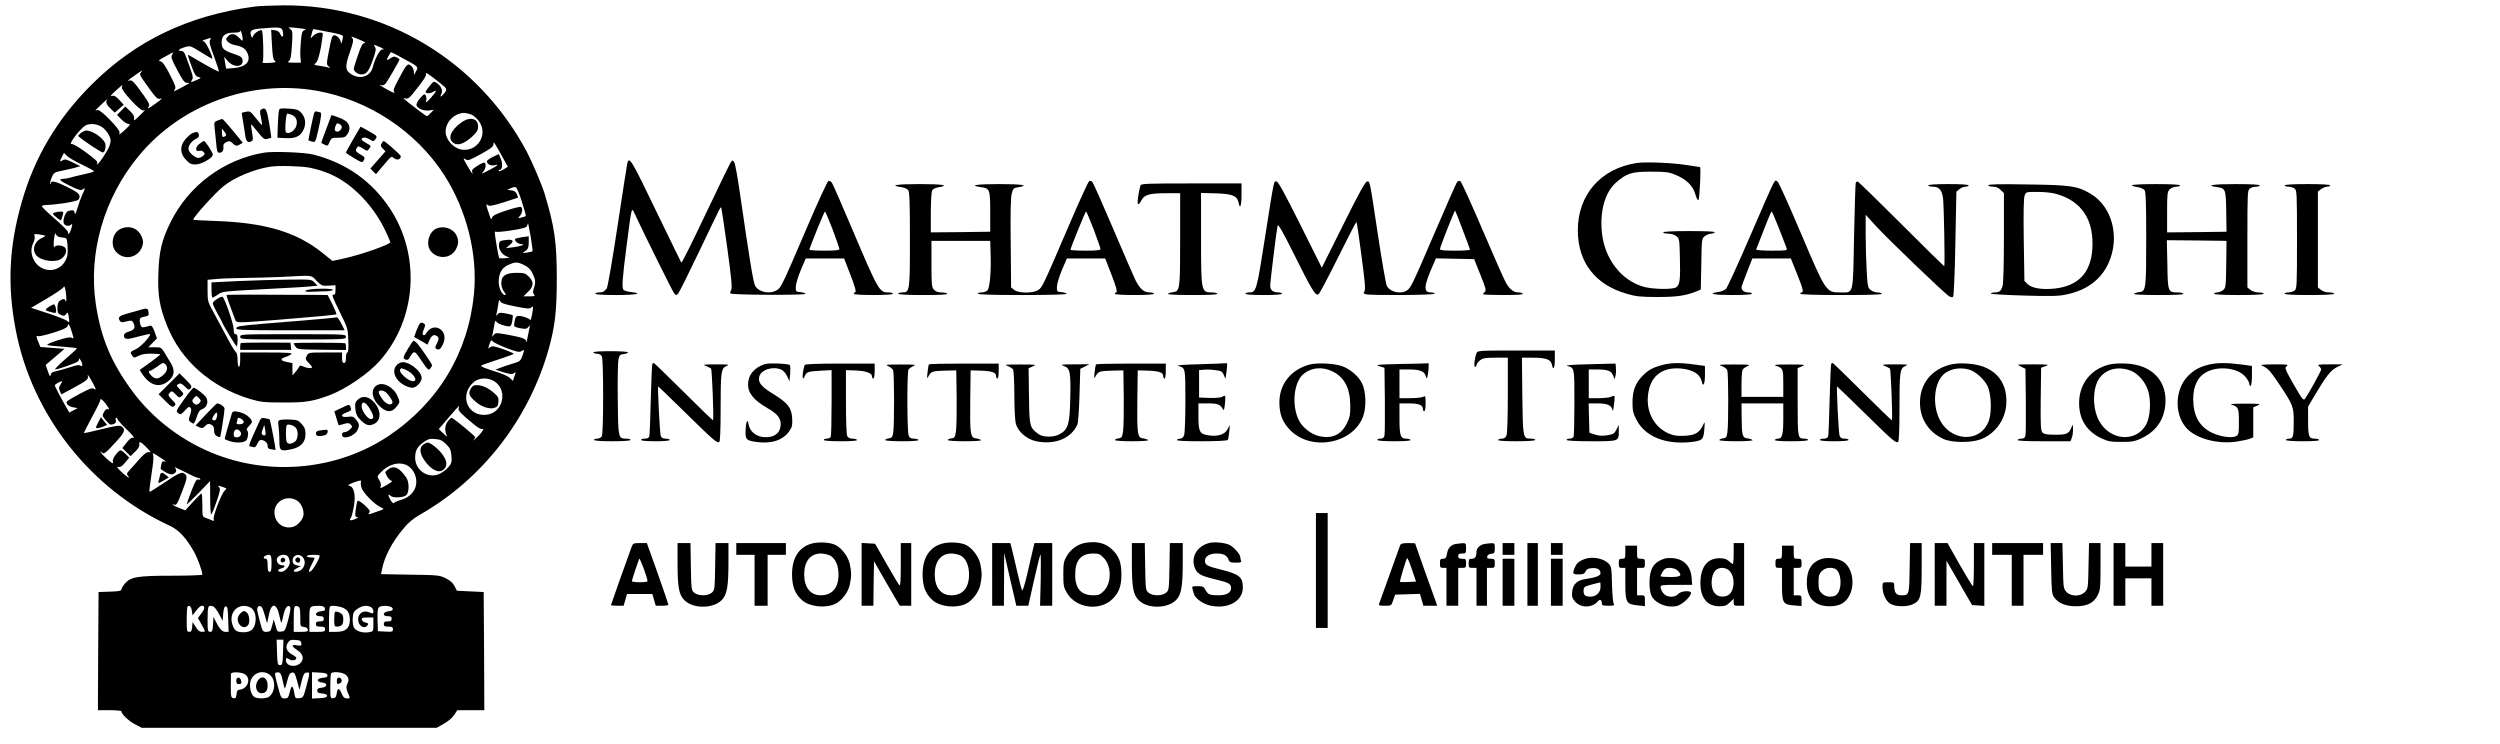 <?xml version="1.0" standalone="no"?>
<!DOCTYPE svg PUBLIC "-//W3C//DTD SVG 20010904//EN"
 "http://www.w3.org/TR/2001/REC-SVG-20010904/DTD/svg10.dtd">
<svg version="1.0" xmlns="http://www.w3.org/2000/svg"
 width="1915pt" height="570pt" viewBox="0 0 1915 570"
 preserveAspectRatio="xMidYMid meet">

<g transform="translate(0,570) scale(0.1,-0.1)"
fill="#000000" stroke="none">
<path d="M1945 5649 c-504 -68 -908 -262 -1243 -597 -261 -259 -439 -558 -536
-902 -97 -338 -111 -639 -45 -980 125 -649 572 -1217 1179 -1497 71 -33 127
-94 188 -203 26 -47 62 -146 62 -172 0 -4 -105 -8 -233 -8 -265 0 -317 -9
-361 -61 -14 -17 -26 -37 -26 -44 0 -11 -21 -15 -87 -17 l-88 -3 -3 -452 -2
-453 90 0 c49 0 90 -4 90 -9 0 -21 56 -74 104 -99 l51 -27 1130 0 1130 0 55
31 c31 17 66 47 79 67 l24 37 104 0 103 0 -2 453 -3 452 -103 5 -102 5 -18 35
c-12 24 -33 43 -67 60 -48 24 -59 25 -273 28 l-223 4 7 36 c18 95 74 204 160
308 41 50 75 79 130 111 479 273 836 732 988 1273 47 169 61 288 61 535 0 281
-17 398 -93 650 -21 69 -96 246 -137 323 -371 697 -1084 1126 -1865 1121 -91
-1 -192 -5 -225 -10z m219 -181 c13 -49 -1 -67 -19 -25 -6 14 -21 23 -39 25
l-29 4 6 -113 c5 -88 9 -116 22 -125 13 -10 6 -13 -44 -16 -47 -2 -57 0 -49
10 10 11 4 229 -6 239 -9 10 -58 -20 -65 -39 -8 -20 -10 -21 -16 -6 -16 40 -3
53 65 59 146 13 167 11 174 -13z m135 15 c42 -5 50 -8 34 -14 -18 -6 -22 -19
-28 -82 -4 -41 -6 -96 -4 -121 l4 -46 -54 0 c-46 0 -52 2 -38 13 13 9 18 37
23 121 7 99 5 110 -11 122 -18 14 -18 14 1 14 10 0 43 -3 73 -7z m224 -29 c55
-10 101 -22 103 -28 2 -6 0 -24 -5 -41 -6 -19 -10 -23 -10 -11 -1 25 -29 56
-51 56 -15 0 -22 -21 -39 -112 -21 -108 -21 -113 -4 -126 17 -13 17 -14 -2 -9
-11 3 -41 9 -67 13 -45 6 -47 7 -28 23 13 11 24 47 38 118 10 57 16 105 14
108 -12 12 -48 3 -70 -17 l-24 -23 8 30 c9 40 12 45 27 40 7 -2 56 -11 110
-21z m-664 -51 c1 -20 -1 -20 -28 8 -34 34 -61 37 -86 9 -17 -19 -17 -21 -1
-39 10 -10 33 -22 53 -26 55 -10 81 -25 96 -57 32 -65 -4 -109 -96 -119 -34
-3 -63 -5 -64 -5 -1 1 -5 22 -9 46 l-7 45 26 -31 c45 -53 121 -51 115 3 -3 25
-11 31 -67 50 -79 27 -93 40 -93 89 0 52 28 74 93 74 32 0 49 4 50 13 1 17 17
-33 18 -60z m897 -8 c32 -13 50 -24 38 -25 -17 0 -26 -16 -52 -92 -18 -51 -32
-98 -32 -105 0 -21 31 -43 59 -43 38 0 56 23 88 114 22 64 25 80 15 97 -12 19
-12 19 25 4 45 -19 52 -25 29 -25 -17 0 -55 -72 -70 -133 -17 -71 -95 -99
-163 -57 -49 30 -52 60 -14 168 26 74 30 96 21 108 -16 19 -13 18 56 -11z
m-1147 -2 c-8 -14 -1 -42 31 -127 22 -60 39 -111 36 -113 -3 -3 -54 23 -113
57 -59 35 -112 65 -117 68 -11 6 -6 -10 26 -98 19 -50 29 -66 48 -70 24 -6 23
-7 -14 -23 -48 -21 -49 -21 -35 1 12 19 8 33 -53 195 -6 16 -18 27 -29 27 -33
0 -20 15 24 28 43 13 44 13 125 -37 45 -28 84 -51 86 -51 14 0 -44 125 -60
131 -20 7 -20 7 26 22 27 9 30 7 19 -10z m-291 -112 c-10 -17 -5 -34 40 -118
40 -76 56 -98 72 -97 11 0 20 -1 20 -3 0 -2 -92 -52 -115 -62 -5 -2 -4 3 3 12
12 14 7 30 -36 114 -36 71 -56 99 -73 103 -19 5 -14 10 37 37 32 18 60 33 62
33 1 0 -3 -9 -10 -19z m1765 -26 c124 -67 123 -66 104 -101 l-16 -29 -1 26 c0
14 -9 34 -20 44 -27 24 -34 17 -95 -98 -41 -76 -45 -90 -34 -104 8 -9 -12 -3
-46 16 -62 34 -83 49 -53 38 9 -3 22 2 30 11 16 18 108 178 108 186 0 3 -9 10
-21 16 -16 9 -26 8 -44 -4 -34 -23 -38 -20 -20 14 9 17 18 30 21 30 3 0 43
-20 87 -45z m-2003 -110 c-14 -17 -14 -15 63 -123 46 -64 64 -83 78 -79 28 8
24 2 -30 -37 -51 -37 -72 -46 -52 -22 10 12 2 29 -40 88 -73 102 -88 118 -108
111 -23 -9 -12 2 45 42 54 38 63 42 44 20z m2302 -90 c43 -34 45 -41 19 -72
-24 -29 -35 -30 -20 -2 13 26 -2 61 -37 84 -21 14 -24 13 -53 -24 -17 -21 -31
-41 -31 -44 0 -14 36 -15 56 -2 35 23 29 6 -16 -45 -35 -38 -40 -41 -35 -20 3
14 1 32 -5 40 -9 13 -15 9 -40 -20 -17 -19 -30 -42 -30 -52 0 -26 56 -51 98
-44 l35 5 -23 -24 c-13 -14 -27 -25 -30 -25 -7 0 -152 110 -175 133 -7 6 -3 7
11 3 17 -5 29 3 56 36 82 101 107 139 101 154 -6 15 26 -6 119 -81z m-2449
-24 c-6 -24 143 -185 164 -177 20 8 17 4 -31 -43 -38 -37 -43 -40 -39 -19 3
17 -5 32 -32 58 l-35 34 -32 -32 -32 -32 34 -35 c19 -19 43 -35 54 -35 17 0
14 -7 -22 -40 -46 -43 -54 -48 -46 -26 8 21 -145 179 -168 173 -10 -3 -18 -4
-18 -3 0 1 23 24 52 51 29 28 46 42 39 33 -15 -20 -6 -41 33 -77 l25 -24 34
30 35 30 -34 37 c-27 29 -39 36 -57 31 -15 -4 -7 7 28 39 28 25 51 45 52 46 0
0 -1 -9 -4 -19z m1492 -26 c399 -70 763 -311 979 -648 171 -268 255 -602 227
-904 -43 -453 -272 -836 -654 -1092 -378 -254 -879 -309 -1312 -146 -260 97
-497 276 -656 495 -159 217 -236 403 -275 660 -59 393 62 814 328 1135 325
394 855 588 1363 500z m1189 -184 c13 -6 37 -27 53 -47 74 -98 -2 -233 -125
-221 -52 6 -105 51 -123 105 -22 66 23 144 96 170 31 11 55 9 99 -7z m-2833
-94 c19 -12 42 -40 53 -61 16 -33 17 -43 6 -79 -10 -35 -84 -147 -97 -147 -2
0 -2 4 1 8 8 13 -6 26 -94 91 -51 37 -92 60 -102 58 -30 -8 67 120 107 142 34
18 90 13 126 -12z m3067 -228 l42 -77 -35 -21 c-19 -11 -35 -16 -35 -11 0 6 4
10 10 10 18 0 22 47 6 84 l-15 36 -46 -22 c-25 -12 -45 -27 -45 -34 0 -21 29
-36 55 -30 39 10 30 -1 -27 -31 -72 -38 -76 -39 -55 -16 18 21 23 58 8 67 -4
3 -29 -8 -54 -24 -36 -22 -45 -34 -40 -47 10 -28 -2 -13 -36 45 -36 62 -37 66
-12 50 16 -10 34 -3 115 42 73 40 96 58 96 74 0 20 0 20 13 1 8 -11 32 -54 55
-96z m-3220 -60 c50 -24 92 -47 92 -51 0 -4 -35 -14 -77 -23 -43 -9 -91 -21
-107 -26 -16 -5 -40 -9 -52 -9 -41 0 -26 -15 55 -55 67 -32 82 -36 95 -25 21
16 20 9 -4 -42 -11 -24 -27 -70 -37 -103 -12 -41 -18 -53 -21 -37 -4 23 -12
26 -48 16 -25 -7 -49 -81 -32 -101 13 -16 40 -17 55 -2 8 8 8 -1 0 -30 -11
-39 -27 -56 -27 -28 0 8 -45 53 -100 101 -55 47 -100 91 -100 96 0 6 17 10 38
10 79 2 234 27 243 41 21 34 9 49 -81 94 -89 45 -130 55 -130 33 0 -6 -2 -9
-5 -6 -3 3 1 24 10 46 16 38 20 42 73 53 32 6 77 17 102 23 l45 13 -58 29
c-49 24 -61 27 -77 16 -24 -15 -25 -10 -5 28 l15 29 23 -23 c13 -13 64 -43
115 -67z m3369 -282 c19 -60 33 -110 31 -112 -2 -2 -17 -7 -33 -11 -29 -7 -30
-7 -12 13 19 22 23 58 7 68 -6 3 -56 -9 -111 -27 -73 -24 -104 -39 -109 -53
-6 -16 -9 -17 -13 -5 -3 8 -8 24 -12 35 -23 65 -25 77 -9 64 13 -10 35 -6 122
21 59 19 108 35 110 36 1 1 -3 13 -9 27 -8 18 -21 27 -43 29 l-31 4 25 11 c14
7 31 11 39 10 8 -1 28 -47 48 -110z m69 -275 c9 -56 15 -104 13 -106 -2 -3
-22 -7 -44 -11 -34 -5 -37 -4 -20 6 29 18 35 29 35 76 l0 43 -47 -6 c-27 -4
-52 -10 -56 -14 -12 -11 21 -40 46 -40 39 -1 -3 -17 -63 -24 l-55 -7 30 25
c38 31 25 46 -35 37 -40 -5 -45 -9 -48 -34 -4 -35 20 -74 56 -90 l27 -11 -39
-4 c-21 -2 -40 -1 -42 1 -5 4 -34 172 -34 195 0 7 5 10 10 7 6 -4 61 1 122 11
91 15 112 21 116 36 2 11 6 17 8 16 1 -2 10 -49 20 -106z m-3613 3 c12 -2 31
-6 42 -7 17 -3 20 -12 23 -71 2 -55 -1 -75 -19 -107 -54 -96 -190 -90 -241 11
-22 42 -23 91 -2 130 8 16 12 39 9 50 -6 18 -3 19 37 13 24 -4 44 -8 46 -10 2
-1 -12 -10 -31 -19 -56 -26 -74 -92 -37 -133 40 -43 150 -56 193 -22 34 27 44
70 21 87 -23 17 -71 17 -77 1 -8 -20 -8 45 0 83 4 21 9 27 11 17 2 -10 13 -20
25 -23z m3563 -216 c31 -15 48 -32 63 -63 24 -48 26 -70 10 -115 -8 -24 -8
-35 1 -46 11 -13 6 -15 -34 -15 l-47 0 35 34 c45 42 47 76 7 117 -26 26 -36
29 -94 29 -83 0 -117 -23 -117 -79 0 -24 8 -49 21 -65 14 -18 16 -26 7 -26
-22 0 -48 54 -48 99 0 67 23 109 72 131 55 25 72 25 124 -1z m-3508 -264 c0
-16 -2 -22 -5 -12 -5 20 -21 21 -45 3 -12 -9 -18 -27 -18 -55 0 -35 4 -43 26
-53 22 -10 28 -10 39 5 12 16 13 16 19 -5 3 -13 6 -32 6 -42 0 -18 -1 -18 -17
-3 -10 8 -76 34 -146 57 l-129 42 119 70 c65 38 122 77 128 86 7 14 11 9 17
-23 4 -22 7 -53 6 -70z m3438 -52 c95 -19 111 -20 125 -7 14 13 15 8 6 -47 -6
-33 -13 -56 -16 -50 -9 13 -57 31 -86 31 -24 0 -29 -9 -37 -65 -3 -16 5 -21
46 -29 43 -8 51 -6 64 10 13 17 13 16 6 -16 -4 -19 -11 -53 -15 -75 -3 -22 -7
-32 -8 -22 -1 22 -26 31 -141 53 -90 16 -94 16 -108 -2 -14 -18 -14 -18 -9 6
3 14 9 45 13 69 5 32 9 39 16 28 8 -16 66 -37 99 -37 12 0 18 13 23 41 4 23 5
43 3 45 -2 2 -26 8 -53 13 -41 8 -51 7 -63 -7 -12 -16 -13 -15 -8 3 3 11 9 42
13 70 5 37 9 45 14 30 6 -16 27 -24 116 -42z m-3395 -198 c15 -50 15 -53 -1
-43 -12 8 -39 3 -109 -19 -58 -19 -87 -32 -77 -36 9 -4 63 -9 121 -13 58 -4
105 -10 104 -13 0 -3 -41 -41 -90 -83 -50 -43 -84 -78 -76 -78 21 0 158 48
173 61 8 6 11 16 8 23 -3 6 2 2 10 -8 20 -25 22 -64 3 -47 -11 8 -31 5 -83
-13 -38 -12 -86 -26 -106 -30 -28 -5 -38 -12 -40 -29 -3 -16 -8 -10 -21 28
l-17 49 47 41 c26 22 59 50 72 61 l25 22 -92 7 -93 7 -14 35 c-18 42 -19 57
-5 48 6 -4 58 8 117 26 77 24 107 39 111 52 6 25 13 15 33 -48z m3329 -121
c74 -28 98 -34 112 -25 26 16 27 15 10 -33 -15 -42 -19 -45 -77 -62 -33 -10
-76 -24 -95 -32 l-35 -14 63 -20 c50 -15 67 -17 78 -7 17 14 17 11 3 -28 l-10
-31 -22 22 c-12 11 -49 29 -82 40 -109 34 -146 49 -138 56 4 4 61 24 126 45
65 21 119 41 122 44 2 4 -34 20 -80 36 -70 24 -86 27 -99 16 -19 -16 -19 -14
-5 28 9 27 13 29 23 17 6 -9 54 -32 106 -52z m-3164 -277 c21 -41 22 -46 6
-36 -15 10 -33 4 -108 -36 -49 -26 -93 -52 -99 -57 -17 -15 10 -43 46 -48 l34
-6 -32 -17 -32 -17 -19 33 c-41 70 -92 166 -92 175 0 8 42 32 56 32 2 0 -3
-11 -12 -25 -14 -21 -15 -31 -5 -51 l11 -25 88 47 c105 57 122 71 115 92 -8
26 13 -4 43 -61z m3069 23 c109 -67 69 -243 -58 -257 -147 -17 -213 153 -97
251 40 33 107 36 155 6z m-2955 -202 c8 -14 7 -16 -4 -12 -9 4 -20 -5 -30 -23
-14 -28 -13 -30 17 -65 28 -32 35 -35 56 -27 17 7 22 15 18 29 -3 11 -1 20 4
20 5 0 9 -5 9 -10 0 -6 32 -42 71 -80 40 -38 62 -66 52 -64 -15 4 -29 -6 -53
-36 l-33 -42 31 -31 32 -31 35 34 c26 25 35 42 32 57 -5 28 15 19 62 -31 27
-28 30 -34 13 -30 -19 5 -41 -14 -117 -101 -5 -6 -21 -23 -34 -38 -21 -23 -22
-29 -10 -43 26 -31 -22 1 -60 40 -26 27 -29 34 -14 30 15 -4 29 5 51 32 l32
38 -27 28 c-15 15 -32 28 -39 28 -20 0 -67 -68 -60 -86 8 -22 -5 -15 -53 28
-37 35 -60 66 -27 39 11 -9 24 -1 64 41 103 108 116 130 90 156 -17 17 -34 15
-170 -18 -67 -17 -123 -29 -125 -27 -1 2 26 57 62 123 36 65 65 126 65 134 0
15 38 -25 60 -62z m2683 -6 c-4 -18 12 -36 115 -121 32 -27 58 -41 68 -37 20
8 -13 -39 -53 -74 -15 -14 -22 -18 -15 -10 6 8 12 17 12 21 0 9 -169 149 -181
149 -4 0 -17 -12 -28 -26 -23 -29 -27 -74 -10 -107 8 -16 2 -13 -24 12 l-36
34 75 88 c42 49 77 89 79 89 2 0 1 -8 -2 -18z m-95 -275 c30 -30 36 -44 40
-89 4 -48 1 -58 -24 -87 -16 -19 -47 -42 -70 -52 -85 -38 -184 29 -184 124 0
55 15 83 62 118 38 27 49 30 91 26 39 -3 56 -11 85 -40z m-2178 -110 c25 -16
35 -26 23 -23 -18 6 -22 2 -28 -24 -4 -17 -5 -33 -3 -34 45 -33 79 -46 98 -36
23 12 26 30 8 49 -7 7 26 -8 75 -33 48 -25 94 -46 102 -46 7 0 16 -4 19 -9 4
-5 -2 -7 -13 -4 -16 4 -25 -10 -55 -89 -20 -51 -36 -97 -36 -101 0 -4 40 34
90 85 l89 93 1 -127 c0 -71 3 -128 8 -128 4 0 22 43 40 96 27 76 31 98 22 110
-15 17 -12 17 28 3 31 -11 31 -11 13 -27 -24 -22 -92 -198 -84 -219 5 -13 2
-15 -13 -9 -10 5 -31 13 -46 18 -28 10 -28 11 -28 99 0 49 -3 89 -6 89 -4 0
-33 -29 -66 -65 l-59 -64 -42 16 c-23 9 -46 20 -52 25 -6 6 -4 7 6 3 21 -8 26
0 66 105 36 94 39 110 21 128 -22 22 -43 13 -157 -64 -62 -41 -114 -74 -116
-72 -3 3 6 75 24 195 6 40 8 80 4 89 -7 19 -8 20 67 -29z m1886 -56 c17 -10
38 -34 47 -54 43 -90 -3 -180 -107 -208 -22 -6 -44 -16 -48 -22 -3 -6 -15 4
-27 23 -21 35 -20 53 1 32 18 -18 98 -15 120 5 23 21 24 99 1 133 -53 80 -98
99 -143 62 -22 -17 -22 -19 -6 -49 8 -17 24 -33 33 -35 13 -2 3 -12 -31 -31
-58 -32 -55 -32 -49 -8 3 10 -3 31 -13 45 -17 26 -16 27 12 57 63 67 149 87
210 50z m-361 -121 c-3 -5 -2 -26 4 -46 11 -38 100 -129 150 -151 28 -12 30
-11 -48 -38 -53 -18 -56 -19 -42 -1 9 10 1 22 -35 56 -25 23 -50 38 -54 34 -5
-5 -11 -35 -15 -66 -7 -52 -5 -58 11 -58 12 -1 6 -6 -15 -16 -37 -15 -50 -12
-34 8 6 7 16 46 23 85 16 87 3 152 -32 161 -17 4 -13 8 23 23 51 20 73 23 64
9z m-487 -146 c31 -21 53 -75 46 -113 -7 -36 -47 -79 -81 -87 -69 -18 -132 26
-140 98 -11 94 93 155 175 102z m-198 -479 c0 -51 -3 -65 -15 -65 -11 0 -15
12 -15 50 0 38 -4 50 -15 50 -18 0 -20 16 -2 23 40 17 47 9 47 -58z m130 46
c5 -11 10 -28 10 -39 0 -30 -38 -72 -66 -72 -32 0 -31 18 1 26 29 7 34 24 7
24 -22 0 -42 19 -42 40 0 40 70 57 90 21z m118 -13 c21 -44 -14 -98 -64 -98
-23 0 -16 16 14 30 l27 13 -30 6 c-21 4 -31 13 -33 29 -8 55 62 71 86 20z
m121 25 c-2 -26 -57 -118 -72 -121 -16 -3 -15 2 7 47 14 28 26 53 26 56 0 3
-13 5 -30 5 -16 0 -30 5 -30 10 0 6 23 10 50 10 28 0 50 -3 49 -7z m-979 -423
l5 -34 28 37 c15 20 34 37 42 37 27 0 26 -21 -1 -57 l-28 -37 27 -48 c15 -26
27 -50 27 -53 0 -3 -11 -5 -24 -5 -17 0 -31 11 -47 38 l-24 37 -3 -37 c-3 -30
-7 -38 -23 -38 -17 0 -19 8 -19 93 0 52 3 97 7 101 14 13 28 -1 33 -34z m165
34 c9 -4 28 -30 43 -58 l27 -51 5 55 c4 40 9 55 20 55 12 0 16 -19 18 -97 l3
-98 -25 0 c-25 0 -47 25 -76 85 l-15 30 -3 -57 c-3 -50 -6 -58 -22 -58 -18 0
-20 7 -20 93 0 108 4 116 45 101z m279 -5 c33 -15 50 -60 43 -111 -8 -57 -35
-81 -91 -81 -54 0 -72 13 -87 63 -28 92 50 167 135 129z m97 -10 c4 -8 13 -36
21 -64 l14 -50 13 63 c19 98 60 96 81 -4 6 -30 13 -54 15 -54 2 0 9 24 15 54
12 58 33 87 51 69 7 -7 3 -38 -13 -99 -23 -85 -25 -89 -54 -92 -28 -3 -31 0
-43 45 l-14 48 -9 -35 c-6 -19 -12 -41 -14 -47 -2 -7 -17 -13 -33 -13 -28 0
-30 3 -50 78 -12 43 -21 85 -21 94 0 30 27 36 41 7z m273 15 c13 -5 16 -22 16
-79 0 -73 0 -74 27 -77 17 -2 29 -10 31 -20 3 -15 -5 -18 -52 -18 l-56 0 0 93
c0 105 3 113 34 101z m203 -9 c7 -20 4 -23 -32 -28 -43 -5 -47 -37 -6 -37 24
0 31 -4 31 -20 0 -16 -7 -20 -30 -20 -23 0 -30 -4 -30 -20 0 -16 7 -20 35 -20
28 0 35 -4 35 -20 0 -18 -7 -20 -60 -20 l-60 0 0 94 c0 104 0 104 68 105 30 1
44 -4 49 -14z m125 5 c47 -14 68 -43 68 -98 0 -64 -32 -92 -105 -92 l-55 0 0
93 c0 52 3 97 7 100 9 10 42 8 85 -3z m229 0 c10 -6 19 -20 19 -30 0 -23 0
-23 -36 -9 -54 20 -96 -28 -75 -84 11 -27 44 -40 60 -24 17 17 13 25 -11 29
-13 2 -24 11 -26 21 -3 14 4 17 42 17 l46 0 0 -54 c0 -53 0 -53 -35 -59 -47
-8 -99 9 -114 36 -7 13 -11 45 -9 72 3 43 7 52 37 72 37 25 71 29 102 13z
m167 -12 c2 -12 -5 -17 -30 -20 -45 -4 -53 -38 -9 -38 24 0 31 -4 31 -20 0
-16 -7 -20 -30 -20 -23 0 -30 -4 -30 -20 0 -16 7 -20 35 -20 29 0 35 -4 35
-20 0 -19 -5 -21 -57 -18 l-58 3 -3 83 c-2 55 1 89 9 98 18 22 103 15 107 -8z
m-840 -335 c-3 -90 -5 -98 -23 -98 -18 0 -20 8 -23 98 l-3 97 26 0 26 0 -3
-97z m140 70 c3 -20 0 -21 -34 -16 -45 7 -43 -6 6 -39 43 -29 51 -67 21 -97
-38 -38 -111 -23 -111 21 0 21 4 22 29 6 20 -12 51 -5 51 11 0 6 -14 18 -30
26 -44 23 -58 57 -36 90 15 22 23 26 59 23 34 -2 43 -7 45 -25z m-430 -239
c46 -32 21 -108 -38 -116 -20 -2 -26 -9 -28 -36 -3 -27 -7 -33 -23 -30 -19 3
-21 11 -21 88 0 47 1 91 1 98 1 18 82 15 109 -4z m196 -10 c40 -41 34 -125
-13 -161 -20 -15 -85 -17 -111 -3 -28 15 -44 83 -30 126 23 67 104 87 154 38z
m85 -11 c5 -21 12 -51 16 -68 7 -28 8 -25 24 35 13 52 21 66 38 68 18 3 23 -6
39 -65 l18 -67 16 64 c13 53 20 66 38 68 27 4 27 -1 -2 -108 -22 -82 -24 -85
-53 -88 -29 -3 -32 0 -38 35 -11 66 -21 70 -35 14 -11 -46 -15 -51 -40 -51
-26 0 -28 4 -52 93 -14 50 -23 95 -21 100 2 4 13 7 23 7 14 0 22 -11 29 -37z
m349 15 c2 -13 -5 -17 -35 -20 -49 -4 -53 -32 -5 -36 45 -5 41 -36 -6 -40 -24
-2 -32 -8 -32 -22 0 -14 9 -20 38 -22 25 -2 37 -8 37 -18 0 -11 -14 -16 -57
-18 l-58 -3 0 101 0 101 57 -3 c45 -2 59 -7 61 -20z m142 2 c23 -23 25 -39 9
-73 -8 -18 -7 -32 5 -62 20 -47 20 -45 -8 -45 -17 0 -27 9 -37 33 -20 49 -33
52 -39 9 -4 -29 -10 -38 -27 -40 -22 -3 -23 -1 -23 91 0 51 3 97 7 100 15 16
93 7 113 -13z"/>
<path d="M2001 4861 c-11 -7 -11 -18 -2 -61 6 -29 10 -55 8 -57 -2 -2 -24 22
-47 52 -40 52 -45 55 -74 49 -17 -3 -32 -7 -33 -8 -2 -1 2 -29 8 -62 6 -32 13
-81 17 -109 7 -50 22 -64 50 -46 11 6 11 20 3 66 -6 32 -9 60 -8 62 2 2 25
-24 51 -57 42 -53 50 -59 74 -54 15 4 28 8 30 9 1 1 -6 51 -16 111 -19 110
-28 126 -61 105z"/>
<path d="M2137 4854 c-3 -11 -7 -62 -9 -114 l-3 -95 62 -3 c77 -4 114 14 138
64 22 47 14 99 -20 133 -21 21 -36 26 -94 29 -61 4 -70 2 -74 -14z m98 -34
c36 -14 49 -52 31 -94 -14 -33 -60 -57 -76 -39 -10 11 0 143 11 143 4 0 19 -4
34 -10z"/>
<path d="M2406 4833 c-8 -27 -46 -207 -43 -209 1 -1 14 -5 28 -9 25 -6 26 -4
47 89 24 103 27 136 13 136 -5 0 -16 3 -24 6 -9 3 -17 -2 -21 -13z"/>
<path d="M2529 4792 c-17 -47 -50 -136 -60 -161 -5 -13 -8 -25 -7 -26 2 -1 13
-8 26 -14 21 -11 24 -9 36 21 14 31 17 33 66 33 40 0 55 4 66 20 43 58 19 108
-64 136 l-53 18 -10 -27z m89 -69 c-4 -23 -35 -40 -48 -27 -7 7 -8 19 0 38 8
23 13 25 31 16 11 -6 19 -18 17 -27z"/>
<path d="M1667 4777 c-27 -11 -28 -14 -23 -57 3 -25 8 -78 12 -117 5 -62 9
-73 24 -73 23 0 35 18 31 47 -2 16 5 26 23 35 23 10 29 8 50 -11 22 -21 27
-21 50 -9 l26 14 -75 92 c-42 51 -79 92 -83 91 -4 -1 -20 -6 -35 -12z m60
-119 c-21 -14 -27 -8 -27 25 l0 32 20 -25 c13 -18 15 -27 7 -32z"/>
<path d="M2706 4634 c-31 -53 -56 -99 -56 -103 0 -3 28 -22 63 -43 62 -36 62
-36 74 -15 11 20 8 24 -28 45 -33 20 -37 27 -29 43 13 23 12 23 52 0 29 -19
32 -19 44 -3 19 24 18 25 -21 46 -19 11 -35 23 -35 28 0 18 30 19 60 1 31 -18
32 -18 46 1 16 23 16 23 -57 65 l-57 31 -56 -96z"/>
<path d="M1474 4680 c-11 -4 -34 -24 -52 -44 -46 -53 -45 -111 2 -160 27 -29
41 -36 73 -36 45 0 133 50 133 75 0 18 -57 105 -68 105 -4 0 -20 -11 -36 -23
-33 -27 -31 -63 3 -52 10 3 24 -1 31 -10 11 -13 10 -18 -6 -30 -10 -8 -26 -15
-35 -15 -22 0 -66 36 -74 61 -8 26 17 64 54 84 22 11 28 20 24 35 -6 21 -16
24 -49 10z"/>
<path d="M2923 4601 c-9 -15 -8 -22 9 -39 l21 -21 -58 -66 -58 -66 21 -22 22
-21 37 44 c89 104 77 95 103 77 24 -17 50 -8 50 17 0 9 -121 116 -132 116 -2
0 -8 -8 -15 -19z"/>
<path d="M2025 4531 c-307 -50 -579 -251 -718 -532 -68 -137 -89 -225 -94
-399 -6 -163 10 -254 68 -398 106 -265 338 -469 634 -558 82 -24 106 -27 255
-27 171 -1 219 7 350 54 125 46 302 166 390 266 282 320 314 805 78 1164 -140
212 -337 351 -588 415 -65 17 -304 26 -375 15z m350 -116 c148 -31 259 -90
369 -195 88 -84 162 -187 212 -296 19 -40 34 -75 34 -79 0 -18 -241 -102 -374
-129 l-69 -15 -81 65 c-195 156 -437 228 -808 241 -98 3 -178 8 -178 10 0 19
165 202 230 255 85 69 235 132 360 151 64 10 241 5 305 -8z m50 -866 c38 -38
43 -40 93 -37 l52 3 0 -37 c0 -25 -4 -37 -12 -35 -20 3 -15 -11 47 -138 58
-116 60 -123 63 -212 3 -63 0 -93 -7 -93 -6 0 -11 -18 -11 -40 0 -29 -4 -40
-15 -40 -11 0 -15 11 -15 40 l0 40 -128 0 c-127 0 -129 0 -142 -25 -12 -23
-11 -28 13 -53 15 -16 27 -31 27 -35 0 -11 -37 -8 -66 5 -22 10 -28 10 -32 0
-2 -7 -15 -25 -28 -40 l-23 -27 -1 47 0 47 -42 8 c-51 10 -55 24 -10 39 17 5
37 15 44 22 9 9 -33 12 -190 12 l-202 0 0 -55 c0 -30 -4 -55 -10 -55 -5 0 -10
23 -10 51 0 32 -5 56 -14 63 -7 6 -33 47 -56 91 -24 44 -69 129 -101 188 -59
107 -59 108 -59 191 l0 83 68 6 c37 4 135 7 217 8 83 1 211 5 285 8 245 13
221 16 265 -30z"/>
<path d="M1823 3547 l-203 -10 0 -58 c0 -33 3 -59 8 -59 4 0 23 11 42 24 38
25 17 23 460 47 107 5 219 12 248 15 l54 6 -23 24 c-22 24 -24 24 -203 22
-100 -1 -272 -6 -383 -11z"/>
<path d="M2375 3483 c-53 -8 -48 -20 7 -18 29 1 79 3 111 4 31 0 57 6 57 11 0
10 -113 12 -175 3z"/>
<path d="M1735 3440 c-2 -4 26 -84 66 -187 11 -28 3 -28 322 -3 341 28 448 38
454 43 2 3 -12 37 -31 76 l-36 71 -73 1 c-456 3 -699 3 -702 -1z"/>
<path d="M1663 3410 c-18 -11 -33 -26 -33 -34 0 -8 16 -42 35 -76 19 -34 35
-63 35 -64 0 -13 109 -194 114 -189 3 3 6 26 6 50 0 32 -4 43 -15 43 -11 0
-15 11 -15 39 0 39 -71 243 -86 248 -5 2 -24 -6 -41 -17z"/>
<path d="M2485 3259 c-140 -12 -328 -28 -470 -39 -178 -15 -205 -19 -205 -36
0 -12 64 -14 415 -14 l415 0 -25 50 c-14 28 -29 49 -33 49 -4 -1 -47 -5 -97
-10z"/>
<path d="M1840 3120 c0 -20 7 -20 405 -20 398 0 405 0 405 20 0 20 -7 20 -405
20 -398 0 -405 0 -405 -20z"/>
<path d="M1845 3072 c-3 -3 -5 -16 -5 -29 l0 -23 196 0 195 0 -3 28 -3 27
-188 1 c-103 0 -189 -2 -192 -4z"/>
<path d="M2250 3071 c0 -4 7 -16 14 -27 14 -20 25 -21 200 -23 l186 -2 0 26
c0 14 -3 25 -7 26 -41 5 -393 5 -393 0z"/>
<path d="M914 3941 c-55 -33 -68 -121 -26 -169 62 -71 172 -48 202 42 9 27 8
42 -5 73 -27 69 -106 93 -171 54z"/>
<path d="M3344 3950 c-57 -23 -84 -117 -48 -168 50 -72 161 -66 198 12 20 42
20 69 1 106 -26 50 -95 73 -151 50z"/>
<path d="M1070 3325 c-25 -7 -71 -20 -102 -29 -57 -16 -67 -27 -49 -55 7 -11
17 -12 50 -3 36 9 43 8 51 -8 20 -38 12 -56 -30 -69 -29 -9 -40 -17 -40 -32 0
-31 23 -32 114 -6 48 13 86 21 86 17 0 -21 -73 -98 -109 -115 -45 -20 -47 -23
-28 -50 13 -17 15 -17 48 -1 23 12 54 18 99 17 35 -1 66 -3 68 -5 2 -2 -33
-30 -77 -62 l-81 -58 16 -25 c63 -99 142 -118 213 -52 38 36 41 79 8 132 -12
21 -33 55 -47 78 -24 39 -27 41 -74 41 l-50 0 33 34 33 34 -18 51 c-13 36 -23
50 -34 46 -60 -17 -67 -17 -74 7 -12 46 -7 56 30 62 31 6 35 10 32 33 -4 33
-12 35 -68 18z m198 -417 c21 -21 13 -55 -19 -82 -37 -31 -58 -33 -87 -6 -23
22 -29 40 -12 40 6 0 29 14 52 30 46 34 49 35 66 18z"/>
<path d="M3193 3175 l-21 -56 51 -29 52 -30 10 24 c18 43 35 57 56 45 23 -12
24 -25 4 -63 -13 -24 -13 -31 -3 -38 20 -12 31 -5 50 33 54 106 -72 186 -130
82 -5 -9 -14 -13 -20 -9 -7 4 -6 18 4 43 13 29 13 37 2 44 -25 16 -33 9 -55
-46z"/>
<path d="M3125 3029 c-40 -69 -41 -74 -17 -84 11 -4 21 0 27 11 38 64 38 64
94 -20 49 -71 54 -76 67 -59 7 10 14 21 14 25 0 9 -86 135 -113 166 -11 12
-24 22 -28 22 -5 0 -24 -27 -44 -61z"/>
<path d="M3070 2923 c-56 -20 -67 -82 -23 -134 28 -33 78 -59 113 -59 29 0 70
44 70 74 0 56 -109 137 -160 119z m37 -55 c60 -26 100 -88 56 -88 -37 0 -111
69 -98 90 8 12 8 12 42 -2z"/>
<path d="M1295 2760 l-80 -80 52 -52 c45 -45 54 -50 68 -38 14 12 13 16 -15
45 -34 35 -36 41 -16 60 11 12 18 9 41 -16 27 -27 30 -28 47 -12 18 16 17 18
-13 49 -29 30 -30 33 -12 42 14 9 24 5 49 -19 28 -27 32 -28 44 -14 12 14 7
23 -36 66 l-49 49 -80 -80z"/>
<path d="M2887 2749 c-51 -30 -40 -106 24 -163 50 -46 87 -48 123 -5 30 35 31
39 12 82 -29 71 -110 115 -159 86z m97 -87 c22 -30 27 -45 19 -53 -17 -17 -51
-1 -78 39 -33 48 -32 64 2 60 19 -2 37 -16 57 -46z"/>
<path d="M1419 2653 c-76 -107 -73 -102 -52 -119 16 -12 21 -10 49 21 26 29
33 33 43 22 8 -11 8 -24 -3 -55 -15 -41 -13 -46 21 -66 8 -4 18 12 29 47 13
42 23 56 45 64 33 13 47 54 30 86 -12 22 -82 77 -98 77 -5 0 -34 -35 -64 -77z
m111 -37 c-16 -20 -34 -20 -50 -1 -10 13 -9 19 5 36 19 20 19 20 39 0 16 -17
17 -23 6 -35z"/>
<path d="M2741 2639 c-20 -19 -23 -29 -19 -71 4 -39 12 -57 39 -84 42 -43 68
-50 107 -30 60 31 49 123 -20 181 -36 31 -77 32 -107 4z m94 -74 c30 -51 32
-75 5 -75 -23 0 -70 64 -70 96 0 48 31 38 65 -21z"/>
<path d="M1576 2524 l-78 -83 26 -13 c23 -10 30 -9 48 9 17 18 25 19 44 11 18
-9 24 -19 24 -44 0 -24 6 -37 21 -44 11 -7 23 -10 25 -7 5 5 34 190 34 217 0
15 -39 42 -58 39 -4 0 -42 -39 -86 -85z m86 -14 c-4 -28 -20 -39 -35 -24 -7 7
21 54 32 54 4 0 6 -13 3 -30z"/>
<path d="M2613 2574 l-52 -25 16 -52 c8 -29 16 -53 17 -54 1 -1 19 3 39 9 32
10 40 9 53 -4 15 -14 14 -18 -5 -37 -12 -12 -30 -21 -41 -21 -13 0 -20 -7 -20
-20 0 -43 97 -12 119 37 16 34 14 47 -11 78 -19 24 -26 27 -65 22 -54 -6 -59
16 -8 34 37 14 39 17 29 43 -8 20 -8 20 -71 -10z"/>
<path d="M1776 2533 c-3 -10 -17 -58 -31 -106 -15 -49 -25 -90 -23 -91 1 -2
18 -8 37 -15 45 -15 102 -14 124 3 18 14 24 71 8 81 -5 3 1 16 15 30 13 13 24
28 24 33 0 22 -42 59 -78 70 -54 16 -70 15 -76 -5z m79 -46 c23 -18 12 -37
-22 -37 -19 0 -24 4 -19 16 3 9 6 20 6 25 0 13 13 11 35 -4z m-16 -91 c17 -20
3 -46 -25 -46 -18 0 -24 5 -24 23 0 38 26 50 49 23z"/>
<path d="M1979 2454 c-12 -27 -34 -77 -50 -111 -20 -46 -24 -63 -14 -63 7 0
20 -2 28 -6 9 -3 19 6 27 25 7 17 19 31 27 31 28 0 53 -21 53 -44 0 -19 6 -25
31 -28 l30 -5 -6 41 c-9 57 -36 190 -39 193 -1 2 -17 6 -34 9 -31 6 -33 4 -53
-42z m53 -86 c-4 -4 -13 -4 -20 1 -10 6 -10 14 0 42 l12 34 7 -35 c4 -19 5
-38 1 -42z"/>
<path d="M2146 2483 c-16 -4 -18 -11 -12 -50 3 -25 6 -75 6 -110 0 -76 8 -82
89 -65 75 15 111 54 111 117 0 35 -6 52 -29 77 -25 28 -35 32 -87 34 -32 2
-67 0 -78 -3z m121 -61 c21 -29 16 -89 -9 -106 -29 -20 -54 -20 -62 0 -8 22
-8 119 1 128 11 11 55 -3 70 -22z"/>
<path d="M2453 2403 c-25 -3 -33 -9 -33 -24 0 -20 23 -25 68 -13 23 7 32 45
10 42 -7 0 -28 -3 -45 -5z"/>
<path d="M3533 4761 c-83 -60 -107 -125 -58 -157 33 -22 81 -5 141 49 36 34
46 49 46 76 2 65 -62 81 -129 32z"/>
<path d="M619 4681 c-13 -11 -22 -21 -19 -24 44 -39 177 -127 189 -125 10 2
17 16 19 39 2 29 -3 42 -30 69 -35 34 -85 60 -117 60 -10 0 -29 -9 -42 -19z"/>
<path d="M416 4071 c-17 -6 -15 -10 14 -34 18 -16 34 -26 37 -24 2 2 8 18 13
36 8 29 7 31 -18 30 -15 0 -35 -4 -46 -8z"/>
<path d="M378 3352 c-32 -20 -35 -29 -10 -36 9 -2 27 -7 40 -11 17 -5 22 -2
22 14 0 24 -10 51 -19 50 -3 0 -18 -8 -33 -17z"/>
<path d="M3605 2720 c-19 -36 -12 -53 39 -98 45 -39 107 -59 144 -46 22 7 28
17 30 45 3 31 -2 41 -34 69 -44 39 -92 60 -133 60 -24 0 -34 -7 -46 -30z"/>
<path d="M751 2462 c-20 -39 -20 -42 -4 -42 10 1 30 6 46 13 l27 12 -24 30
-23 29 -22 -42z"/>
<path d="M3242 2294 c-31 -22 -28 -66 8 -119 54 -79 118 -106 153 -67 26 28
20 66 -16 114 -33 43 -90 88 -111 88 -6 0 -22 -7 -34 -16z"/>
<path d="M1224 2053 c-3 -16 -7 -34 -10 -40 -5 -18 3 -16 44 9 l35 21 -23 19
c-30 24 -39 23 -46 -9z"/>
<path d="M2157 1424 c-14 -14 -7 -35 11 -32 9 2 17 10 17 17 0 16 -18 25 -28
15z"/>
<path d="M2265 1420 c-8 -14 3 -30 21 -30 8 0 14 9 14 20 0 21 -24 28 -35 10z"/>
<path d="M1840 1000 c-25 -25 -26 -64 0 -90 20 -20 47 -18 62 4 13 19 8 74 -8
90 -20 21 -30 20 -54 -4z"/>
<path d="M2566 1013 c-3 -4 -6 -30 -6 -60 0 -49 2 -53 23 -53 13 0 28 5 35 12
16 16 15 73 0 85 -19 15 -45 22 -52 16z"/>
<path d="M1810 486 c0 -20 5 -26 21 -26 15 0 20 5 17 22 -5 34 -38 37 -38 4z"/>
<path d="M1976 488 c-29 -41 -13 -98 27 -98 33 0 47 19 47 60 0 59 -44 82 -74
38z"/>
<path d="M2580 485 c0 -27 6 -30 29 -16 17 11 7 41 -14 41 -9 0 -15 -9 -15
-25z"/>
<path d="M4805 4448 c-3 -13 -37 -229 -75 -482 -38 -252 -75 -466 -82 -475
-20 -25 -31 -31 -60 -31 -16 0 -28 -4 -28 -10 0 -6 60 -10 160 -10 153 0 212
12 114 23 -25 2 -51 10 -57 16 -15 15 -11 76 23 341 40 308 37 296 63 240 70
-151 287 -588 300 -605 14 -18 17 -18 31 -5 8 8 83 159 167 335 168 351 157
330 164 324 2 -3 23 -142 46 -309 33 -242 39 -308 29 -323 -6 -10 -8 -22 -5
-25 11 -12 575 -14 575 -3 0 5 -17 11 -37 13 -37 3 -38 4 -37 43 1 22 18 79
39 128 l37 87 147 0 147 0 49 -127 c34 -87 45 -128 37 -131 -7 -2 -12 -8 -12
-13 0 -5 66 -9 150 -9 93 0 150 4 150 10 0 6 -16 10 -35 10 -69 0 -76 12 -275
480 -78 184 -148 345 -156 357 -8 13 -20 20 -28 17 -8 -3 -78 -155 -156 -337
-201 -469 -207 -481 -240 -500 -54 -33 -140 -15 -166 35 -14 28 -42 195 -115
701 -18 126 -38 236 -45 245 -12 16 -14 16 -26 -1 -7 -10 -94 -188 -193 -397
-99 -209 -182 -376 -186 -372 -3 4 -85 174 -184 377 -200 416 -216 442 -230
383z m1573 -506 c28 -76 52 -143 52 -150 0 -9 -32 -12 -115 -12 -63 0 -115 3
-115 7 0 14 114 293 119 293 3 0 30 -62 59 -138z"/>
<path d="M12534 4451 c-275 -44 -448 -244 -448 -516 1 -246 134 -417 377 -486
69 -20 105 -24 232 -24 148 0 213 9 297 42 l36 15 4 195 c3 191 3 195 27 214
13 10 34 19 47 19 12 0 26 5 29 10 4 7 -63 10 -194 10 -127 0 -201 -4 -201
-10 0 -5 18 -10 39 -10 23 0 48 -8 62 -19 23 -18 24 -26 27 -166 5 -172 -1
-210 -31 -227 -31 -17 -182 -14 -249 6 -170 49 -296 213 -317 411 -18 164 23
311 106 385 83 73 121 85 268 85 112 0 138 -3 186 -23 85 -34 136 -83 155
-149 9 -30 19 -51 24 -46 9 10 21 253 12 253 -4 0 -47 7 -97 15 -110 18 -322
27 -391 16z"/>
<path d="M8342 4311 c-7 -4 -78 -160 -158 -347 -198 -461 -201 -468 -234 -487
-41 -25 -150 -23 -181 2 l-24 19 -3 340 c-3 228 0 352 8 380 10 38 14 42 50
48 89 14 30 24 -145 24 -173 0 -238 -10 -144 -23 71 -9 74 -17 74 -190 l0
-152 -227 -3 -228 -2 0 150 c0 85 5 160 10 171 7 11 26 21 50 25 89 14 30 24
-145 24 -174 0 -238 -10 -143 -23 23 -3 48 -14 55 -23 10 -14 13 -101 13 -379
0 -399 -1 -405 -61 -405 -16 0 -29 -4 -29 -10 0 -6 70 -10 191 -10 124 0 188
3 184 10 -3 6 -23 10 -44 10 -26 0 -44 7 -57 21 -17 19 -19 38 -19 198 l0 176
225 0 225 0 3 -100 c5 -138 -6 -262 -25 -280 -8 -8 -28 -15 -44 -15 -16 0 -29
-4 -29 -10 0 -6 120 -10 340 -10 205 0 340 4 340 9 0 6 -17 11 -37 13 -37 3
-38 4 -37 43 1 22 18 79 39 128 l37 87 147 0 147 0 49 -127 c34 -87 45 -128
37 -131 -7 -2 -12 -8 -12 -13 0 -5 66 -9 150 -9 93 0 150 4 150 10 0 6 -16 10
-35 10 -42 0 -72 26 -106 91 -12 24 -89 202 -171 394 -82 193 -154 355 -161
362 -7 7 -18 9 -25 4z m36 -369 c28 -76 52 -143 52 -150 0 -9 -32 -12 -115
-12 -63 0 -115 3 -115 7 0 14 114 293 119 293 3 0 30 -62 59 -138z"/>
<path d="M11162 4307 c-6 -7 -80 -175 -166 -375 -179 -417 -188 -435 -218
-456 -47 -33 -132 -13 -155 35 -7 14 -38 190 -68 390 -65 432 -61 409 -83 409
-13 0 -60 -84 -182 -330 l-165 -331 -165 331 c-122 243 -169 330 -182 330 -22
0 -16 29 -88 -429 -64 -410 -67 -421 -122 -421 -15 0 -28 -4 -28 -10 0 -6 53
-10 140 -10 87 0 140 4 140 10 0 6 -12 10 -26 10 -43 0 -64 17 -64 52 0 33 47
414 56 458 4 19 31 -27 130 -225 134 -270 163 -317 185 -298 8 6 75 133 149
282 74 149 137 271 140 271 3 0 21 -117 39 -259 27 -203 32 -263 22 -274 -9
-12 -7 -16 11 -21 40 -10 528 -7 528 4 0 6 -13 10 -30 10 -58 0 -54 49 15 205
l24 56 147 -3 146 -3 48 -120 c41 -101 46 -122 34 -131 -8 -6 -14 -14 -14 -18
0 -3 70 -6 156 -6 101 0 153 3 149 10 -3 6 -18 10 -33 10 -37 0 -67 23 -96 73
-13 23 -95 207 -181 409 -86 201 -162 369 -170 372 -7 2 -18 -1 -23 -7z m42
-367 c31 -80 56 -148 56 -152 0 -5 -52 -8 -115 -8 -85 0 -115 3 -115 12 0 14
112 299 116 295 2 -1 28 -67 58 -147z"/>
<path d="M13586 4298 c-9 -13 -90 -197 -181 -409 -91 -211 -174 -392 -184
-402 -10 -10 -37 -21 -60 -24 -87 -12 -35 -23 109 -23 93 0 150 4 150 10 0 6
-13 10 -28 10 -30 0 -52 16 -52 38 0 7 19 60 42 118 l41 104 148 0 147 0 46
-115 c47 -117 54 -145 36 -145 -5 0 -10 -4 -10 -10 0 -6 112 -10 316 -10 207
0 313 3 309 10 -3 6 -19 10 -34 10 -16 0 -39 8 -52 19 -21 17 -24 29 -30 142
-4 68 -8 194 -8 279 l0 155 81 -89 c92 -100 518 -509 555 -533 15 -10 27 -13
34 -6 5 5 13 178 17 407 l8 398 23 19 c13 11 34 19 47 19 13 0 24 5 24 10 0 6
-58 10 -155 10 -97 0 -155 -4 -155 -10 0 -5 16 -10 35 -10 49 0 72 -27 79 -92
7 -69 15 -518 9 -518 -2 0 -151 146 -330 325 -179 179 -329 325 -334 325 -6 0
-12 -6 -14 -12 -3 -7 -8 -192 -13 -411 -9 -460 0 -427 -110 -427 -103 0 -108
7 -296 451 -87 206 -167 382 -176 393 -18 18 -18 18 -34 -6z m42 -350 c28 -73
54 -141 58 -150 6 -17 -4 -18 -116 -18 -67 0 -120 4 -118 9 82 212 114 291
119 291 3 0 29 -60 57 -132z"/>
<path d="M8736 4280 c-15 -53 -26 -132 -20 -141 4 -8 14 1 26 24 23 46 60 57
196 57 l102 0 0 -352 c0 -387 -2 -400 -55 -406 -17 -2 -34 -8 -39 -13 -6 -5
67 -9 188 -9 129 0 195 3 191 10 -3 6 -23 10 -43 10 -81 0 -82 7 -82 417 l0
345 113 -3 c128 -4 163 -19 174 -69 11 -58 23 -29 23 58 l0 87 -385 0 c-334 0
-386 -2 -389 -15z"/>
<path d="M15230 4281 c0 -6 16 -11 35 -11 25 0 44 -8 60 -25 l25 -24 0 -338
c0 -191 -4 -353 -10 -372 -11 -40 -24 -51 -62 -51 -16 0 -28 -4 -28 -9 0 -4
114 -11 253 -15 206 -6 265 -5 324 8 157 32 265 113 323 238 92 199 30 437
-138 535 -99 58 -150 66 -479 70 -216 4 -303 2 -303 -6z m515 -65 c200 -53
298 -201 282 -426 -12 -179 -108 -280 -285 -300 -99 -11 -178 2 -211 34 l-24
24 -5 314 c-3 211 -1 322 7 341 10 27 12 27 98 27 49 0 111 -6 138 -14z"/>
<path d="M16330 4281 c0 -4 19 -11 42 -14 23 -3 48 -14 55 -23 10 -14 13 -99
13 -373 0 -391 -2 -403 -55 -409 -17 -2 -34 -8 -39 -13 -6 -5 67 -9 188 -9
129 0 195 3 191 10 -3 6 -23 10 -44 10 -74 0 -76 5 -79 214 l-4 186 229 -2
228 -3 -2 -180 c-2 -170 -4 -181 -24 -197 -12 -10 -32 -18 -45 -18 -13 0 -24
-4 -24 -10 0 -6 70 -10 190 -10 120 0 190 4 190 10 0 6 -18 10 -39 10 -23 0
-48 8 -62 19 l-24 19 0 372 c0 356 1 372 19 386 11 8 32 14 48 14 15 0 28 5
28 10 0 6 -68 10 -185 10 -173 0 -238 -10 -144 -23 67 -9 69 -14 72 -188 l2
-154 -227 -3 -228 -2 0 155 c0 142 2 157 20 175 11 11 33 20 50 20 17 0 30 5
30 10 0 6 -68 10 -185 10 -102 0 -185 -4 -185 -9z"/>
<path d="M17500 4280 c0 -5 13 -10 28 -10 16 0 37 -6 48 -14 18 -14 19 -30 19
-391 0 -361 -1 -377 -19 -391 -11 -8 -32 -14 -48 -14 -15 0 -28 -4 -28 -10 0
-6 70 -10 190 -10 120 0 190 4 190 10 0 6 -18 10 -39 10 -23 0 -48 8 -62 19
l-24 19 0 367 0 367 24 19 c13 10 34 19 47 19 13 0 24 5 24 10 0 6 -65 10
-175 10 -110 0 -175 -4 -175 -10z"/>
<path d="M11310 2995 c-15 -41 -22 -105 -11 -105 6 0 11 6 11 14 0 8 12 24 26
35 23 18 41 21 120 21 l94 0 0 -284 c0 -161 -4 -296 -10 -310 -7 -18 -17 -26
-34 -26 -14 0 -28 -4 -31 -10 -4 -6 45 -10 139 -10 91 0 146 4 146 10 0 6 -15
10 -34 10 -60 0 -61 3 -65 327 l-3 293 80 0 c103 0 141 -13 149 -51 10 -52 23
-31 23 39 l0 67 -296 0 c-287 0 -297 -1 -304 -20z"/>
<path d="M4545 3000 c3 -5 17 -10 30 -10 14 0 29 -8 35 -19 6 -12 10 -128 10
-306 0 -178 -4 -294 -10 -306 -6 -11 -21 -19 -35 -19 -14 0 -25 -4 -25 -10 0
-6 53 -10 140 -10 87 0 140 4 140 10 0 6 -15 10 -34 10 -60 0 -61 5 -64 299
-2 146 1 284 5 306 8 36 12 40 41 43 18 2 32 7 32 13 0 5 -58 9 -136 9 -87 0
-133 -4 -129 -10z"/>
<path d="M4997 2913 c-3 -5 -8 -127 -12 -273 -3 -146 -9 -273 -11 -282 -4 -12
-15 -18 -35 -18 -16 0 -29 -4 -29 -10 0 -6 43 -10 110 -10 67 0 110 4 110 10
0 6 -14 10 -30 10 -22 0 -33 6 -39 23 -7 19 -25 377 -19 377 2 0 95 -91 208
-201 215 -211 242 -235 260 -224 6 4 10 88 10 239 0 298 3 324 44 342 28 12
22 13 -79 13 -96 0 -106 -2 -78 -12 17 -7 35 -16 40 -20 7 -8 22 -386 15 -396
-1 -3 -103 95 -225 217 -123 122 -226 222 -229 222 -4 0 -9 -3 -11 -7z"/>
<path d="M5858 2911 c-81 -27 -128 -83 -128 -156 0 -68 45 -122 153 -184 70
-40 97 -73 97 -118 0 -71 -49 -108 -132 -101 -60 6 -104 44 -114 97 -6 30 -8
33 -15 16 -4 -11 -8 -43 -8 -72 -1 -61 7 -68 87 -79 115 -15 202 15 250 86 20
30 23 45 20 96 -5 82 -32 116 -145 186 -93 57 -118 88 -107 133 13 54 106 82
170 53 15 -7 34 -29 44 -51 l17 -38 6 58 c2 32 1 62 -3 66 -11 12 -160 18
-192 8z"/>
<path d="M6164 2905 c-13 -38 -21 -96 -13 -101 5 -3 9 -1 9 3 0 5 6 18 14 29
12 16 30 20 105 24 l91 5 0 -247 c0 -135 -3 -253 -6 -262 -3 -9 -17 -16 -30
-16 -13 0 -24 -4 -24 -10 0 -6 50 -10 131 -10 84 0 128 4 124 10 -3 6 -19 10
-35 10 -19 0 -33 7 -40 19 -6 12 -10 114 -10 263 l0 243 78 -3 c79 -4 122 -20
122 -47 0 -8 5 -15 10 -15 6 0 10 26 10 58 l0 57 -266 0 c-169 0 -268 -4 -270
-10z"/>
<path d="M7115 2909 c-2 -3 -7 -30 -10 -60 -6 -52 -5 -53 9 -28 20 35 29 37
128 40 l83 2 3 -205 c1 -112 -1 -229 -5 -259 -7 -49 -11 -54 -36 -57 -15 -2
-27 -8 -27 -13 0 -5 57 -9 132 -9 81 0 128 4 123 9 -6 5 -23 11 -39 13 -43 4
-47 32 -44 294 l3 227 74 -2 c89 -3 121 -14 121 -41 0 -11 5 -20 10 -20 6 0
10 26 10 58 l0 57 -266 0 c-146 0 -267 -3 -269 -6z"/>
<path d="M8395 2909 c-2 -3 -7 -30 -10 -60 -6 -52 -5 -53 9 -28 20 35 29 37
128 40 l83 2 3 -205 c1 -112 -1 -229 -5 -259 -7 -49 -11 -54 -36 -57 -15 -2
-27 -8 -27 -13 0 -5 57 -9 132 -9 81 0 128 4 123 9 -6 5 -23 11 -39 13 -43 4
-47 32 -44 294 l3 227 74 -2 c89 -3 121 -14 121 -41 0 -11 5 -20 10 -20 6 0
10 26 10 58 l0 57 -266 0 c-146 0 -267 -3 -269 -6z"/>
<path d="M9190 2910 c-129 -3 -185 -8 -165 -13 56 -16 55 -11 55 -268 0 -131
-4 -249 -10 -263 -6 -16 -17 -26 -29 -26 -11 0 -23 -4 -26 -10 -4 -7 61 -10
189 -10 116 0 197 4 201 10 3 5 8 33 11 62 l5 53 -18 -33 c-21 -40 -73 -57
-144 -47 -70 10 -79 27 -79 147 l0 98 73 0 c74 0 96 -8 114 -44 8 -14 11 -6
16 40 3 32 4 60 2 62 -2 2 -13 -1 -24 -8 -12 -6 -55 -10 -99 -8 l-77 3 0 105
0 105 35 3 c19 2 59 1 88 -3 47 -6 55 -10 66 -37 l13 -30 7 47 c8 62 8 75 -1
73 -5 -1 -96 -5 -203 -8z"/>
<path d="M10029 2907 c-142 -40 -228 -149 -229 -288 0 -93 24 -154 84 -215
163 -163 478 -104 557 105 27 73 23 195 -9 257 -27 54 -92 108 -151 129 -62
22 -194 28 -252 12z m178 -52 c92 -46 135 -128 136 -261 1 -69 -3 -89 -26
-137 -44 -89 -116 -121 -215 -97 -59 14 -124 65 -152 119 -60 119 -39 305 42
362 63 46 141 50 215 14z"/>
<path d="M10730 2912 c-180 -4 -200 -6 -165 -17 l40 -12 3 -249 c1 -137 0
-259 -3 -271 -4 -16 -13 -23 -30 -23 -14 0 -25 -4 -25 -10 0 -6 50 -10 131
-10 84 0 128 4 124 10 -3 6 -19 10 -35 10 -42 0 -50 23 -50 154 l0 116 74 0
c76 0 106 -13 106 -46 0 -8 5 -14 10 -14 6 0 10 27 10 60 0 57 -1 60 -19 50
-11 -5 -56 -10 -100 -10 l-81 0 0 110 0 110 73 0 c82 0 118 -14 128 -50 4 -18
8 -21 12 -10 8 23 15 110 8 108 -3 -2 -98 -4 -211 -6z"/>
<path d="M12175 2910 c-132 -3 -190 -8 -170 -13 56 -16 55 -10 55 -277 0 -137
-3 -255 -6 -264 -3 -9 -17 -16 -30 -16 -13 0 -24 -4 -24 -10 0 -6 70 -10 190
-10 214 0 210 -2 210 82 l0 43 -18 -35 c-15 -31 -23 -36 -69 -44 -37 -6 -63
-5 -95 5 l-43 14 -3 113 -3 112 68 0 c76 0 109 -15 115 -53 2 -12 7 7 11 42 5
35 6 65 3 68 -2 2 -13 0 -24 -6 -12 -6 -55 -11 -96 -11 l-76 0 0 110 0 110 54
0 c89 0 117 -9 131 -44 l13 -31 7 26 c3 14 5 41 3 60 l-3 34 -200 -5z"/>
<path d="M12732 2904 c-70 -19 -105 -37 -148 -81 -56 -56 -79 -114 -79 -204 0
-64 4 -84 30 -134 66 -129 221 -192 418 -171 87 10 96 18 102 96 5 62 4 64 -9
35 -29 -60 -60 -79 -140 -83 -59 -3 -83 0 -125 18 -107 47 -170 159 -158 287
14 149 104 223 254 210 91 -9 146 -43 158 -98 11 -50 25 -21 25 50 l0 68 -82
11 c-107 15 -180 14 -246 -4z"/>
<path d="M14027 2913 c-3 -5 -8 -127 -12 -273 -3 -146 -9 -273 -11 -282 -4
-12 -15 -18 -35 -18 -16 0 -29 -4 -29 -10 0 -6 43 -10 110 -10 67 0 110 4 110
10 0 6 -14 10 -30 10 -22 0 -33 6 -39 23 -7 19 -25 377 -19 377 2 0 95 -91
208 -201 215 -211 242 -235 260 -224 6 4 10 88 10 239 0 298 3 324 44 342 28
12 22 13 -79 13 -96 0 -106 -2 -78 -12 17 -7 35 -16 40 -20 7 -8 22 -386 15
-396 -1 -3 -103 95 -225 217 -123 122 -226 222 -229 222 -4 0 -9 -3 -11 -7z"/>
<path d="M14931 2905 c-141 -40 -224 -147 -224 -290 0 -124 66 -226 181 -278
62 -28 203 -30 279 -4 111 39 192 146 201 268 13 186 -99 303 -300 314 -57 4
-100 0 -137 -10z m152 -36 c48 -13 112 -70 140 -123 29 -57 36 -195 13 -264
-61 -182 -305 -169 -386 21 -44 101 -34 241 22 312 43 55 129 77 211 54z"/>
<path d="M16154 2907 c-142 -37 -229 -150 -228 -297 1 -125 59 -215 173 -269
48 -22 70 -26 151 -26 81 0 103 4 150 26 112 52 174 137 186 255 19 182 -99
309 -296 319 -52 3 -105 0 -136 -8z m159 -43 c62 -21 122 -89 143 -162 22 -74
15 -192 -14 -249 -76 -147 -284 -131 -366 29 -52 102 -46 261 12 330 53 63
137 82 225 52z"/>
<path d="M16915 2906 c-67 -17 -109 -40 -154 -85 -98 -98 -108 -282 -21 -390
67 -86 239 -136 391 -114 41 6 86 16 102 22 l27 11 0 115 0 115 33 14 c30 13
23 14 -98 14 -86 0 -121 -3 -102 -8 53 -16 57 -25 57 -131 0 -91 -2 -99 -22
-110 -32 -17 -122 -4 -184 26 -98 48 -144 131 -144 260 0 96 35 169 98 203 94
52 241 35 301 -33 17 -20 31 -45 31 -56 0 -11 5 -17 10 -14 6 3 10 39 10 79
l0 73 -88 12 c-110 14 -182 13 -247 -3z"/>
<path d="M6804 2895 c17 -7 33 -21 37 -31 10 -24 10 -426 1 -479 -6 -34 -11
-40 -35 -43 -15 -2 -27 -8 -27 -13 0 -5 56 -9 131 -9 84 0 128 4 124 10 -3 6
-20 10 -36 10 -22 0 -32 6 -39 26 -12 32 -13 484 -1 503 5 8 22 20 38 27 24
11 12 12 -97 12 -111 0 -122 -1 -96 -13z"/>
<path d="M7718 2897 c18 -7 37 -19 42 -27 5 -8 10 -96 10 -195 0 -99 5 -198
11 -220 17 -62 84 -120 156 -135 143 -30 270 22 316 129 6 14 13 116 16 226
l6 200 35 17 35 18 -115 -1 c-104 0 -112 -2 -80 -13 47 -17 53 -46 48 -251 -4
-193 -16 -234 -78 -269 -47 -28 -130 -27 -167 0 -66 50 -68 55 -71 289 l-3
214 33 15 c31 13 25 14 -97 14 -113 0 -126 -1 -97 -11z"/>
<path d="M13189 2896 c19 -7 38 -21 42 -32 9 -24 10 -412 1 -474 -6 -40 -10
-45 -34 -48 -16 -2 -28 -8 -28 -13 0 -5 57 -9 132 -9 81 0 128 4 123 9 -6 5
-23 11 -40 13 -38 4 -43 22 -44 161 l-1 107 160 0 160 0 0 -116 c0 -121 -8
-154 -40 -154 -10 0 -22 -4 -25 -10 -4 -6 40 -10 124 -10 81 0 131 4 131 10 0
6 -13 10 -28 10 -51 0 -52 5 -52 282 l0 258 33 14 c30 13 23 14 -98 14 -103 0
-124 -2 -100 -10 53 -19 55 -23 55 -134 l0 -104 -160 0 -160 0 0 98 c0 53 4
103 9 111 5 8 22 20 38 27 24 11 11 12 -102 12 -115 0 -126 -1 -96 -12z"/>
<path d="M15480 2892 l35 -17 3 -245 c1 -135 0 -255 -3 -267 -4 -16 -13 -23
-30 -23 -13 0 -27 -4 -30 -10 -4 -7 65 -10 200 -10 l205 0 10 26 c6 14 10 44
9 67 0 38 -1 40 -10 17 -21 -53 -36 -60 -125 -60 -62 0 -87 4 -98 16 -14 14
-16 48 -14 257 l3 240 35 13 c31 11 22 13 -95 13 -130 0 -130 0 -95 -17z"/>
<path d="M17331 2897 c42 -19 58 -37 119 -127 115 -171 120 -184 120 -297 0
-118 -4 -133 -36 -133 -13 0 -24 -4 -24 -10 0 -6 50 -10 131 -10 84 0 128 4
124 10 -3 6 -19 10 -34 10 -45 0 -51 15 -51 135 l0 110 44 75 c92 156 129 204
176 227 l45 22 -100 0 c-85 0 -97 -2 -82 -13 9 -7 17 -19 17 -26 0 -12 -97
-188 -123 -224 -13 -17 -20 -7 -87 108 -68 121 -71 128 -54 141 17 13 5 14
-96 14 -96 -1 -111 -3 -89 -12z"/>
<path d="M10080 1330 l0 -440 45 0 45 0 0 440 0 440 -45 0 -45 0 0 -440z"/>
<path d="M6217 1536 c-97 -27 -150 -109 -150 -236 0 -91 23 -150 76 -197 59
-52 183 -65 258 -27 48 24 96 88 108 143 14 65 14 97 0 162 -12 55 -60 119
-108 144 -41 21 -130 26 -184 11z m144 -93 c39 -23 62 -77 62 -143 0 -103 -48
-160 -136 -160 -79 0 -127 60 -127 160 0 100 48 160 127 160 25 0 58 -8 74
-17z"/>
<path d="M7217 1536 c-97 -27 -150 -109 -150 -236 0 -91 23 -150 76 -197 59
-52 183 -65 258 -27 48 24 96 88 108 143 14 65 14 97 0 162 -12 55 -60 119
-108 144 -41 21 -130 26 -184 11z m144 -93 c39 -23 62 -77 62 -143 0 -103 -48
-160 -136 -160 -79 0 -127 60 -127 160 0 100 48 160 127 160 25 0 58 -8 74
-17z"/>
<path d="M8309 1541 c-55 -11 -107 -48 -137 -99 -24 -42 -27 -56 -27 -142 0
-86 3 -100 28 -142 70 -119 254 -142 351 -44 48 48 66 98 66 186 0 88 -18 138
-66 186 -54 55 -124 72 -215 55z m147 -116 c60 -63 59 -192 -1 -252 -28 -28
-40 -33 -79 -33 -94 0 -140 50 -140 155 -1 112 43 165 138 165 43 0 53 -4 82
-35z"/>
<path d="M9263 1541 c-95 -24 -144 -111 -110 -193 19 -45 47 -60 161 -87 100
-24 116 -33 116 -67 0 -34 -36 -54 -96 -54 -67 0 -81 6 -100 41 -13 26 -20 29
-60 29 -41 0 -45 -2 -40 -20 3 -11 8 -29 11 -39 10 -35 71 -78 126 -90 136
-29 249 34 249 138 0 83 -26 103 -180 141 -96 24 -110 33 -110 66 0 32 36 54
88 54 53 0 80 -13 92 -46 8 -21 16 -24 56 -24 38 0 45 3 40 16 -3 9 -6 22 -6
29 0 19 -48 73 -80 90 -35 18 -116 26 -157 16z"/>
<path d="M4839 1513 c-24 -64 -159 -444 -159 -448 0 -3 22 -5 49 -5 l48 0 13
45 13 45 97 0 97 0 13 -45 13 -45 48 0 c27 0 49 3 49 8 0 4 -37 112 -82 240
l-83 232 -53 0 c-48 0 -53 -2 -63 -27z m121 -265 c0 -5 -27 -8 -60 -8 -33 0
-60 4 -60 8 0 8 43 138 56 172 5 12 63 -145 64 -172z"/>
<path d="M5190 1391 c0 -188 10 -245 52 -288 65 -67 219 -67 286 0 41 42 52
101 52 295 l0 142 -49 0 -50 0 -3 -181 c-3 -176 -4 -181 -27 -200 -31 -25
-101 -25 -132 0 -23 19 -24 24 -27 200 l-3 181 -50 0 -49 0 0 -149z"/>
<path d="M5640 1495 l0 -45 70 0 70 0 0 -195 0 -195 50 0 50 0 0 195 0 195 70
0 70 0 0 45 0 45 -190 0 -190 0 0 -45z"/>
<path d="M6600 1301 l0 -241 45 0 45 0 2 170 3 171 98 -171 99 -170 44 0 44 0
0 240 0 240 -40 0 -40 0 0 -167 c0 -120 -3 -164 -11 -156 -6 6 -50 80 -98 164
l-88 154 -52 3 -51 3 0 -240z"/>
<path d="M7600 1300 l0 -240 45 0 45 0 1 203 1 202 46 -202 47 -203 46 0 46 0
43 193 c24 105 46 195 50 200 3 4 4 -83 2 -193 l-5 -200 47 0 46 0 0 240 0
240 -68 0 -68 0 -16 -67 c-9 -38 -28 -121 -43 -186 -16 -65 -31 -114 -35 -110
-4 4 -22 71 -39 148 -18 77 -36 157 -42 178 l-10 37 -69 0 -70 0 0 -240z"/>
<path d="M8670 1391 c0 -188 10 -245 52 -288 65 -67 219 -67 286 0 41 42 52
101 52 295 l0 142 -49 0 -50 0 -3 -181 c-3 -176 -4 -181 -27 -200 -31 -25
-101 -25 -132 0 -23 19 -24 24 -27 200 l-3 181 -50 0 -49 0 0 -149z"/>
<path d="M10725 1523 c-3 -10 -40 -110 -80 -223 -41 -113 -77 -213 -80 -222
-6 -16 -1 -18 43 -18 50 0 50 0 64 43 l15 42 95 3 95 3 13 -46 13 -45 53 0 53
0 -13 38 c-44 119 -156 436 -156 439 0 2 -24 3 -54 3 -42 0 -55 -4 -61 -17z
m62 -281 c-33 -2 -61 -1 -63 1 -4 3 44 165 54 181 3 6 20 -33 37 -85 l32 -94
-60 -3z"/>
<path d="M11150 1533 c-37 -7 -60 -32 -66 -75 -6 -32 -11 -38 -30 -38 -21 0
-24 -5 -24 -35 0 -31 3 -35 25 -35 l25 0 0 -145 0 -145 45 0 45 0 0 145 0 145
30 0 c28 0 30 3 30 35 0 32 -2 35 -30 35 -23 0 -30 4 -30 20 0 16 7 20 30 20
28 0 30 2 30 40 0 37 -2 40 -27 39 -16 -1 -39 -4 -53 -6z"/>
<path d="M11370 1533 c-34 -7 -60 -32 -60 -59 0 -38 -11 -54 -36 -54 -21 0
-24 -5 -24 -35 0 -32 2 -35 30 -35 l30 0 0 -145 0 -145 40 0 40 0 0 145 0 145
30 0 c28 0 30 3 30 35 0 32 -2 35 -31 35 -24 0 -30 4 -27 18 2 10 14 18 31 20
24 3 27 7 27 43 0 36 -2 39 -27 38 -16 -1 -39 -4 -53 -6z"/>
<path d="M11510 1495 l0 -45 45 0 45 0 0 45 0 45 -45 0 -45 0 0 -45z"/>
<path d="M11700 1300 l0 -240 40 0 40 0 0 240 0 240 -40 0 -40 0 0 -240z"/>
<path d="M11880 1495 l0 -45 45 0 45 0 0 45 0 45 -45 0 -45 0 0 -45z"/>
<path d="M13280 1460 c0 -44 -3 -80 -7 -80 -4 0 -17 10 -30 22 -17 16 -36 22
-71 22 -94 0 -146 -67 -147 -189 0 -115 52 -179 145 -179 41 0 55 5 80 29 l30
29 0 -27 c0 -25 3 -27 40 -27 l40 0 0 240 0 240 -40 0 -40 0 0 -80z m-32 -133
c26 -28 37 -74 28 -122 -9 -49 -38 -75 -81 -75 -43 0 -72 26 -81 74 -9 48 3
103 27 127 27 27 80 25 107 -4z"/>
<path d="M14628 1350 c-3 -209 -3 -210 -65 -210 -37 0 -53 21 -53 69 0 30 -1
31 -45 31 -45 0 -45 0 -45 -35 0 -55 28 -114 64 -132 42 -23 131 -22 174 1 55
29 62 60 62 276 l0 190 -44 0 -45 0 -3 -190z"/>
<path d="M14820 1300 l0 -240 45 0 45 0 0 172 0 173 98 -170 98 -170 47 -3 47
-3 0 240 0 241 -40 0 -40 0 0 -165 c0 -91 -3 -165 -7 -165 -5 0 -50 74 -102
165 l-93 165 -49 0 -49 0 0 -240z"/>
<path d="M15260 1495 l0 -45 75 0 75 0 0 -195 0 -195 45 0 45 0 0 195 0 195
75 0 75 0 0 45 0 45 -195 0 -195 0 0 -45z"/>
<path d="M15712 1346 c3 -178 5 -197 24 -223 32 -44 89 -67 164 -67 88 0 138
25 168 84 20 41 22 58 22 222 l0 178 -44 0 -44 0 -4 -174 c-3 -168 -4 -176
-27 -200 -35 -37 -107 -37 -142 0 -23 25 -24 32 -27 200 l-4 174 -45 0 -45 0
4 -194z"/>
<path d="M16190 1300 l0 -240 45 0 45 0 0 105 0 105 100 0 100 0 0 -105 0
-105 45 0 45 0 0 240 0 240 -45 0 -45 0 0 -90 0 -90 -100 0 -100 0 0 90 0 90
-45 0 -45 0 0 -240z"/>
<path d="M12450 1470 c0 -47 -2 -50 -25 -50 -22 0 -25 -4 -25 -35 0 -31 3 -35
25 -35 l25 0 0 -119 c0 -146 7 -159 93 -168 l57 -6 0 42 c0 39 -1 41 -30 41
l-30 0 0 105 0 105 30 0 c28 0 30 3 30 35 0 32 -2 35 -30 35 -29 0 -30 1 -30
50 l0 50 -45 0 -45 0 0 -50z"/>
<path d="M13650 1470 c0 -47 -2 -50 -25 -50 -22 0 -25 -4 -25 -35 0 -31 3 -35
25 -35 l25 0 0 -123 c0 -147 6 -158 95 -165 l55 -4 0 41 c0 39 -2 41 -30 41
l-30 0 0 105 0 105 30 0 c28 0 30 3 30 35 0 32 -2 35 -30 35 -29 0 -30 1 -30
50 l0 50 -45 0 -45 0 0 -50z"/>
<path d="M12149 1421 c-48 -15 -71 -33 -85 -66 -21 -50 -18 -55 29 -55 34 0
44 4 52 23 7 16 20 23 48 25 42 4 67 -11 67 -38 0 -20 -35 -34 -113 -45 -65
-9 -98 -39 -104 -96 -4 -38 -1 -50 21 -76 43 -51 132 -51 175 0 16 20 31 13
31 -14 0 -16 7 -19 51 -19 40 0 49 3 41 13 -6 6 -12 74 -14 149 -3 127 -5 138
-26 161 -35 37 -116 55 -173 38z m111 -216 c0 -57 -56 -91 -114 -69 -19 7 -22
59 -4 70 7 4 35 13 63 20 27 7 51 13 53 13 1 1 2 -15 2 -34z"/>
<path d="M12750 1421 c-82 -26 -114 -77 -115 -181 0 -52 6 -85 17 -107 33 -59
123 -93 196 -74 37 11 93 60 105 94 10 26 -73 24 -98 -3 -28 -31 -88 -27 -114
6 -12 15 -21 35 -21 45 0 18 10 19 121 19 l121 0 -4 55 c-7 86 -57 140 -138
149 -25 3 -56 1 -70 -3z m100 -91 c39 -39 27 -50 -55 -50 -41 0 -75 3 -75 6 0
11 23 49 34 56 22 15 76 8 96 -12z"/>
<path d="M13963 1421 c-82 -21 -123 -82 -123 -183 0 -119 61 -182 175 -182 78
0 125 27 154 88 43 87 17 213 -52 255 -38 23 -109 33 -154 22z m92 -77 c58
-23 58 -185 0 -208 -35 -13 -76 -6 -100 19 -21 20 -25 34 -25 85 0 51 4 65 25
85 24 25 65 32 100 19z"/>
<path d="M11510 1240 l0 -180 45 0 45 0 0 180 0 180 -45 0 -45 0 0 -180z"/>
<path d="M11880 1240 l0 -180 45 0 45 0 0 180 0 180 -45 0 -45 0 0 -180z"/>
</g>
</svg>
